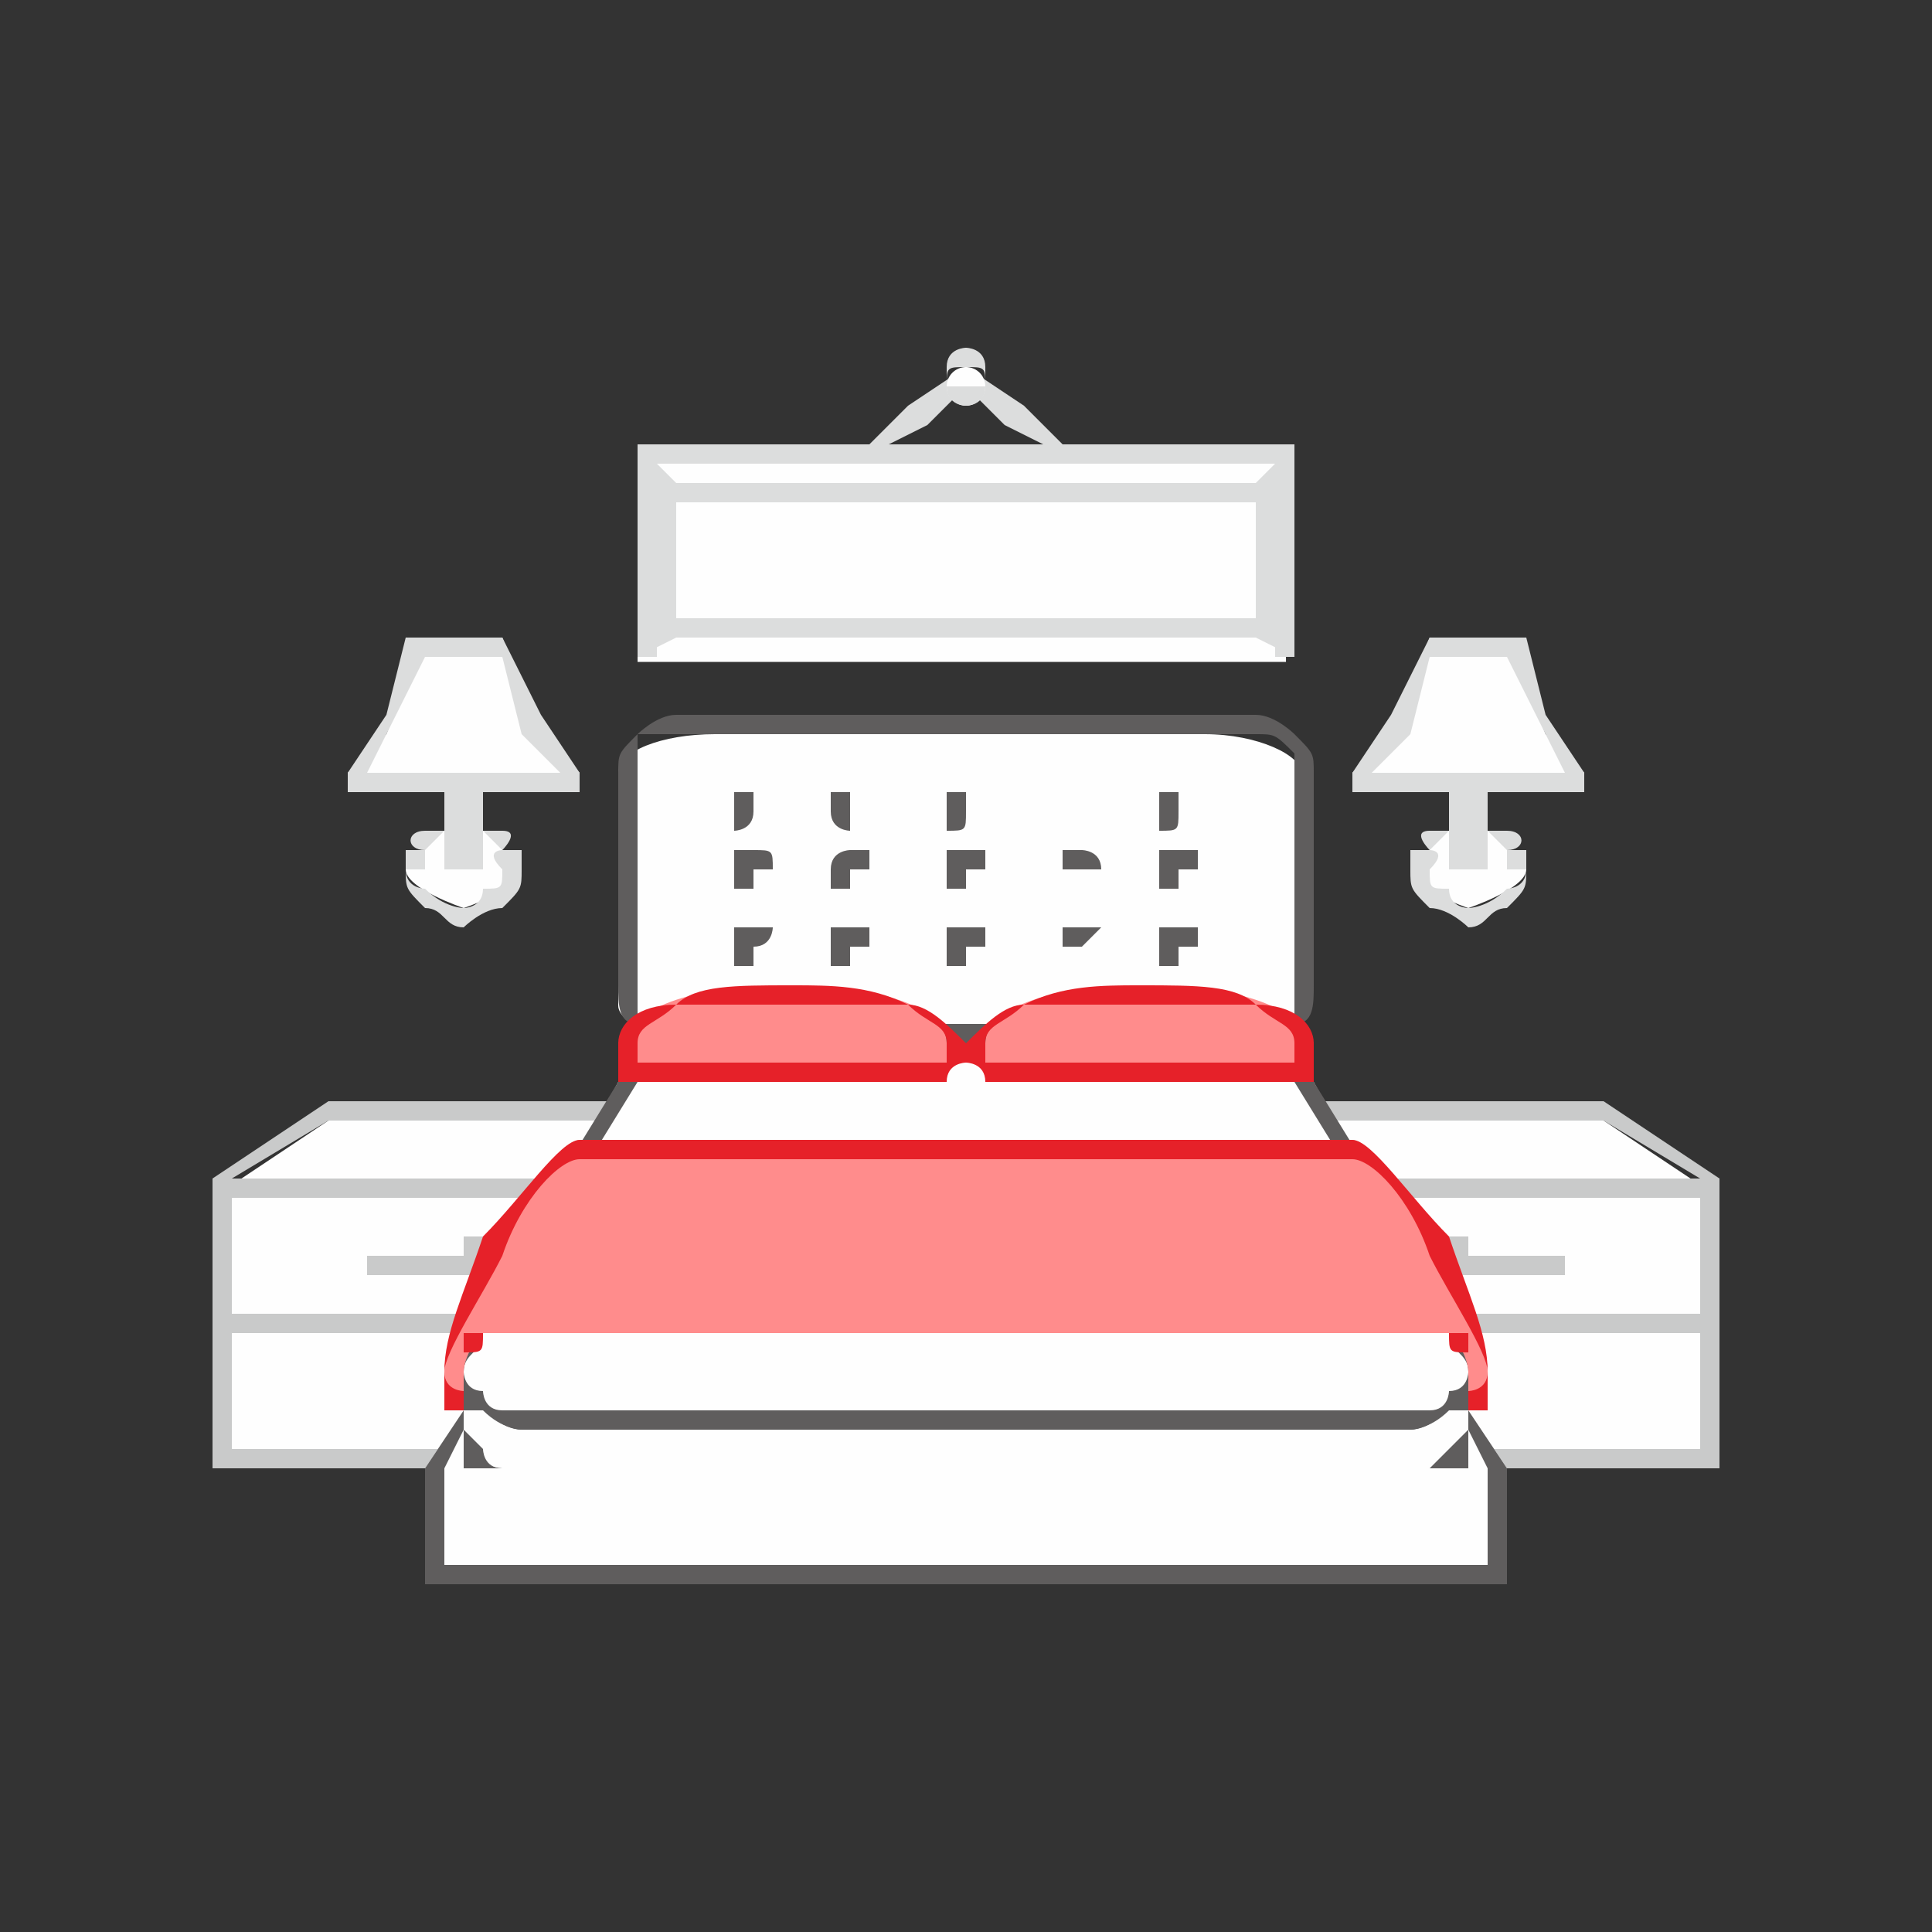 <?xml version="1.0" encoding="UTF-8"?>
<!DOCTYPE svg PUBLIC "-//W3C//DTD SVG 1.1//EN" "http://www.w3.org/Graphics/SVG/1.1/DTD/svg11.dtd">
<!-- Creator: CorelDRAW X7 -->
<svg xmlns="http://www.w3.org/2000/svg" xml:space="preserve" width="100px" height="100px" version="1.1" style="shape-rendering:geometricPrecision; text-rendering:geometricPrecision; image-rendering:optimizeQuality; fill-rule:evenodd; clip-rule:evenodd"
viewBox="0 0 100 100"
 xmlns:xlink="http://www.w3.org/1999/xlink">
 <rect x="0" y="0" width="100" height="100" fill="#333333" stroke="none"/>
 <defs>
  <style type="text/css">
   <![CDATA[
    .fil0 {fill:none}
    .fil1 {fill:#FEFEFE}
    .fil5 {fill:#FF8C8C}
    .fil2 {fill:#DCDDDD;fill-rule:nonzero}
    .fil3 {fill:#C9CACA;fill-rule:nonzero}
    .fil4 {fill:#5F5D5D;fill-rule:nonzero}
    .fil6 {fill:#E62129;fill-rule:nonzero}
   ]]>
  </style>
 </defs>
 <g id="Layer_x0020_1">
  <g id="_447334936">
   <rect class="fil0" width="100" height="100"/>
   <g>
    <path class="fil1" d="M78 43c0,1 0,1 0,1 0,1 1,1 1,1 0,1 -3,2 -3,2 0,0 -3,-1 -3,-2 0,0 1,0 1,-1 0,0 0,0 0,-1 0,0 2,0 2,0 1,0 2,0 2,0z"/>
    <path class="fil2" d="M78 43c1,0 1,1 0,1 0,0 0,0 0,0 0,0 0,0 1,0l0 1c0,0 0,0 0,0l0 0c0,0 0,0 0,0 0,1 0,1 -1,2 -1,0 -1,1 -2,1l0 0 0 0c0,0 0,0 0,0 0,0 0,0 0,0l0 0c0,0 -1,-1 -2,-1 -1,-1 -1,-1 -1,-2l0 0c0,0 0,0 0,0l0 0c0,0 0,0 0,-1l1 0c0,0 0,0 0,0l0 0c0,0 0,0 0,0 0,0 -1,-1 0,-1l0 0c0,0 0,0 1,0 0,0 1,-1 1,-1 0,0 0,0 0,0 0,0 1,1 1,1 1,0 1,0 1,0l0 0zm0 1c0,0 0,0 0,0l0 0c0,0 -1,-1 -1,-1 0,0 -1,0 -1,0 0,0 -1,0 -1,0 0,0 -1,1 -1,1l0 0 0 0c0,0 0,0 0,0 0,0 1,0 0,1l0 0c0,0 0,0 0,0l0 0c0,0 0,0 0,0l0 0c0,1 0,1 1,1 0,1 1,1 1,1l0 0 0 0 0 0 0 0c0,0 1,0 2,-1 0,0 1,0 1,-1 -1,0 -1,0 -1,0l0 0c0,0 0,0 0,0 0,-1 0,-1 0,-1zm1 1l0 0 0 0 0 0 0 0z"/>
    <rect class="fil1" x="75" y="35" width="1.36" height="10.343" rx="1" ry="5"/>
    <path class="fil2" d="M76 45l0 0c0,0 0,0 -1,0l0 0c0,0 0,0 0,-1l0 -9c0,0 0,0 0,0l0 0c1,0 1,-1 1,-1l0 0c0,0 1,1 1,1l0 0c0,0 0,0 0,0l0 9c0,1 0,1 0,1l0 0c0,0 -1,0 -1,0zm0 0l0 0c0,0 0,0 0,0l0 0c0,0 0,-1 0,-1l0 -9c0,0 0,0 0,0l0 0 0 0c0,0 0,0 0,0l0 0c0,0 0,0 0,0l0 0c0,0 0,0 0,0l0 9c0,0 0,1 0,1l0 0 0 0c0,0 0,0 0,0z"/>
    <polygon class="fil1" points="76,33 78,33 80,38 82,40 76,40 70,40 72,38 74,33 "/>
    <g>
     <path class="fil2" d="M76 33l2 0c0,0 1,0 1,0l1 4 2 3c0,0 0,1 0,1 0,0 0,0 0,0l0 0 -6 0 -6 0c0,0 0,0 0,-1 0,0 0,0 0,0l2 -3 2 -4c0,0 0,0 0,0l0 0 2 0zm2 1l-2 0 -2 0 -1 4 0 0c0,0 0,0 0,0l-2 2 5 0 5 0 -1 -2c0,0 0,0 0,0l-2 -4zm1 -1c0,0 0,0 0,0l0 0z"/>
    </g>
    <path class="fil1" d="M22 43c0,1 0,1 0,1 0,1 -1,1 -1,1 0,1 3,2 3,2 0,0 3,-1 3,-2 0,0 -1,0 -1,-1 0,0 0,0 0,-1 0,0 -2,0 -2,0 -1,0 -2,0 -2,0z"/>
    <path class="fil2" d="M22 44c0,0 0,0 0,0 0,0 0,0 0,1l0 0c0,0 0,0 0,0l0 0c0,0 0,0 -1,0 0,1 1,1 1,1 1,1 2,1 2,1l0 0 0 0 0 0 0 0 0 0c0,0 1,0 1,-1 1,0 1,0 1,-1l0 0c0,0 0,0 0,0l0 0 0 0c0,0 0,0 0,0 -1,-1 0,-1 0,-1 0,0 0,0 0,0l0 0 0 0c0,0 -1,-1 -1,-1 0,0 -1,0 -1,0 0,0 -1,0 -1,0 0,0 -1,1 -1,1l0 0zm0 0c-1,0 -1,-1 0,-1l0 0c0,0 0,0 1,0 0,0 1,-1 1,-1 0,0 0,0 0,0 0,0 1,1 1,1 1,0 1,0 1,0l0 0c1,0 0,1 0,1 0,0 0,0 0,0 0,0 0,0 1,0l0 0c0,1 0,1 0,1l0 0c0,0 0,0 0,0l0 0c0,1 0,1 -1,2 -1,0 -2,1 -2,1l0 0c0,0 0,0 0,0 0,0 0,0 0,0l0 0c-1,0 -1,-1 -2,-1 -1,-1 -1,-1 -1,-2 0,0 0,0 0,0l0 0c0,0 0,0 0,-1l0 0 0 0c1,0 1,0 1,0l0 0 0 0c0,0 0,0 0,0zm-1 1l0 0 0 0 0 0 0 0z"/>
    <rect class="fil1" x="23" y="35" width="1.36" height="10.343" rx="1" ry="5"/>
    <path class="fil2" d="M24 45l0 0c0,0 0,0 0,0l0 0 0 0c0,0 0,-1 0,-1l0 -9c0,0 0,0 0,0l0 0c0,0 0,0 0,0l0 0c0,0 0,0 0,0 0,0 0,0 0,0l0 9c0,0 0,1 0,1 0,0 0,0 0,0zm0 0l0 0c0,0 -1,0 -1,0 0,0 0,0 0,-1l0 -9c0,0 0,0 0,0 0,0 1,-1 1,-1l0 0c0,0 0,1 1,1l0 0c0,0 0,0 0,0l0 9c0,1 0,1 0,1l0 0c-1,0 -1,0 -1,0z"/>
    <polygon class="fil1" points="24,33 22,33 20,38 18,40 24,40 30,40 28,38 26,33 "/>
    <path class="fil2" d="M24 34l-2 0 -2 4c0,0 0,0 0,0l-1 2 5 0 5 0 -2 -2c0,0 0,0 0,0l0 0 -1 -4 -2 0zm-2 -1l2 0 2 0 0 0c0,0 0,0 0,0l2 4 2 3c0,0 0,0 0,0 0,1 0,1 0,1l-6 0 -6 0 0 0c0,0 0,0 0,0 0,0 0,-1 0,-1l2 -3 1 -4c0,0 1,0 1,0z"/>
    <polygon class="fil1" points="11,62 32,62 25,75 11,75 "/>
    <g>
     <path class="fil3" d="M11 61l0 0 21 0c0,0 0,1 0,1 0,0 0,0 0,0l-7 13c0,1 0,1 0,1l-14 0c0,0 0,-1 0,-1l0 0 0 -13c0,0 0,-1 0,-1zm21 1l-20 0 0 13 12 0 8 -13zm-7 14c0,0 0,0 -1,0l1 0z"/>
    </g>
    <path class="fil1" d="M11 62l6 -4 18 0c0,0 -3,4 -3,4l-21 0z"/>
    <path class="fil3" d="M11 61l6 -4c0,0 0,0 0,0l0 0 18 0c0,0 0,0 0,1 0,0 0,0 0,0l-3 4c0,0 0,0 0,0l0 0 -21 0c0,0 0,0 0,0 0,0 0,0 0,-1zm6 -3l-5 3 20 0 2 -3 -17 0z"/>
    <line class="fil0" x1="11" y1="68" x2="28" y2= "68" />
    <path class="fil3" d="M11 69c0,0 0,0 0,-1 0,0 0,0 0,0l17 0c0,0 0,0 0,0 0,1 0,1 0,1l-17 0z"/>
    <polyline class="fil0" points="19,64 19,66 24,66 24,64 "/>
    <path class="fil3" d="M19 64c0,0 0,0 0,0 0,0 0,0 0,0l0 1 5 0 0 -1c0,0 0,0 0,0 1,0 1,0 1,0l0 2 0 0c0,0 0,0 -1,0l-5 0 0 0c0,0 0,0 0,0l0 -2z"/>
    <polyline class="fil0" points="19,71 19,72 24,72 24,71 "/>
    <path class="fil3" d="M19 71c0,0 0,-1 0,-1 0,0 0,1 0,1l0 1 5 0 0 -1c0,0 0,-1 0,-1 1,0 1,1 1,1l0 1 0 0c0,0 0,0 -1,0l-5 0 0 0c0,0 0,0 0,0l0 -1z"/>
    <polygon class="fil1" points="89,62 68,62 75,75 89,75 "/>
    <path class="fil3" d="M88 62l-20 0 8 13 12 0 0 -13zm-20 -1l21 0 0 0c0,0 0,1 0,1l0 13 0 0c0,0 0,1 0,1l-14 0c0,0 0,0 0,-1l-7 -13c0,0 0,0 0,0 0,0 0,-1 0,-1z"/>
    <path class="fil1" d="M89 62l-6 -4 -18 0c0,0 3,4 3,4l21 0z"/>
    <path class="fil3" d="M88 61l-5 -3 -17 0 2 3 20 0zm-5 -4l6 4c0,1 0,1 0,1 0,0 0,0 0,0l-21 0 0 0c0,0 0,0 0,0l-3 -4c0,0 0,0 0,0 0,-1 0,-1 0,-1l18 0 0 0c0,0 0,0 0,0z"/>
    <line class="fil0" x1="89" y1="68" x2="72" y2= "68" />
    <path class="fil3" d="M89 68c0,0 0,0 0,0 0,1 0,1 0,1l-17 0c0,0 0,0 0,-1 0,0 0,0 0,0l17 0z"/>
    <polyline class="fil0" points="81,64 81,66 76,66 76,64 "/>
    <path class="fil3" d="M81 64c0,0 0,0 0,0 0,0 0,0 0,0l0 2c0,0 0,0 0,0l0 0 -5 0c-1,0 -1,0 -1,0l0 0 0 -2c0,0 0,0 1,0 0,0 0,0 0,0l0 1 5 0 0 -1z"/>
    <polyline class="fil0" points="81,71 81,72 76,72 76,71 "/>
    <path class="fil3" d="M81 71c0,0 0,-1 0,-1 0,0 0,1 0,1l0 1c0,0 0,0 0,0l0 0 -5 0c-1,0 -1,0 -1,0l0 0 0 -1c0,0 0,-1 1,-1 0,0 0,1 0,1l0 1 5 0 0 -1z"/>
    <rect class="fil1" x="33" y="24" width="33.562" height="10.261"/>
    <path class="fil2" d="M33 23l0 0 34 0c0,0 0,0 0,1l0 0 0 10c0,0 0,0 0,0l0 0 -34 0c0,0 0,0 0,0l0 0 0 -10c0,-1 0,-1 0,-1zm33 1l-32 0 0 10 32 0 0 -10z"/>
    <rect class="fil1" x="35" y="25" width="30.53" height="7.077"/>
    <path class="fil2" d="M35 25l0 0 30 0c0,0 1,0 1,0l0 0 0 7c0,1 -1,1 -1,1l0 0 -30 0c0,0 -1,0 -1,-1l0 0 0 -7c0,0 1,0 1,0zm30 1l-30 0 0 6 30 0 0 -6z"/>
    <line class="fil0" x1="35" y1="25" x2="33" y2= "24" />
    <path class="fil2" d="M35 25c0,0 0,0 0,1 0,0 0,0 -1,-1l-1 -1c0,0 0,0 0,-1 0,0 0,0 0,0l2 2z"/>
    <line class="fil0" x1="35" y1="32" x2="33" y2= "34" />
    <path class="fil2" d="M34 32c1,0 1,0 1,0 0,0 0,0 0,1l-2 1c0,0 0,0 0,0 0,0 0,0 0,0l1 -2z"/>
    <line class="fil0" x1="65" y1="25" x2="67" y2= "24" />
    <path class="fil2" d="M66 25c-1,1 -1,1 -1,1 0,-1 0,-1 0,-1l2 -2c0,0 0,0 0,0 0,1 0,1 0,1l-1 1z"/>
    <line class="fil0" x1="65" y1="32" x2="67" y2= "34" />
    <path class="fil2" d="M65 33c0,-1 0,-1 0,-1 0,0 0,0 1,0l1 2c0,0 0,0 0,0 0,0 0,0 0,0l-2 -1z"/>
    <path class="fil2" d="M50 19l3 2 2 2c0,1 0,1 0,1 0,0 0,0 0,0l0 0 -5 0 -5 0c0,0 0,0 0,0 0,0 0,-1 0,-1l2 -2 3 -2c0,0 0,0 0,0zm2 3l-2 -2 -2 2 -2 1 4 0 4 0 -2 -1z"/>
    <circle class="fil1" cx="50" cy="20" r="1"/>
    <path class="fil2" d="M50 18c0,0 1,0 1,1l0 0 0 0c0,0 0,0 0,1 0,0 0,0 0,0l0 0 0 0c0,1 -1,1 -1,1 0,0 -1,0 -1,-1l0 0 0 0c0,0 0,0 0,0 0,-1 0,-1 0,-1l0 0 0 0c0,-1 1,-1 1,-1zm0 1c0,0 0,0 0,0 0,0 0,0 0,0l0 0 0 0c-1,0 -1,0 -1,1 0,0 0,0 1,0l0 0 0 0c0,0 0,0 0,0 0,0 0,0 0,0l0 0 0 0c1,0 1,0 1,0 0,-1 0,-1 -1,-1l0 0 0 0z"/>
    <rect class="fil1" x="22" y="76" width="55.046" height="5.44"/>
    <path class="fil4" d="M22 76l0 0 56 0c0,0 0,0 0,0l0 0 0 5c0,1 0,1 0,1l0 0 -56 0c0,0 0,0 0,-1l0 0 0 -5c0,0 0,0 0,0zm55 0l-54 0 0 5 54 0 0 -5z"/>
    <path class="fil1" d="M76 73l2 3 -4 0c1,0 2,-1 2,-2l0 -1zm-54 3l2 -3 0 1c0,1 1,2 2,2l-4 0z"/>
    <path class="fil4" d="M76 73l2 3c0,0 0,0 0,0 0,0 0,0 0,0l0 0 -4 0 0 0 0 0c0,0 1,-1 1,-1l0 0c0,0 1,-1 1,-1l0 -1c0,0 0,0 0,0 0,0 0,0 0,0zm1 3l-1 -2c0,1 0,1 0,2l1 0zm-55 0l2 -3c0,0 0,0 0,0 0,0 0,0 0,0l0 0 0 1c0,0 1,1 1,1l0 0 0 0c0,0 0,1 1,1l0 0 0 0 -4 0c0,0 0,0 0,0 0,0 0,0 0,0zm2 -2l-1 2 1 0c0,-1 0,-1 0,-2z"/>
    <rect class="fil1" x="32" y="38" width="35.359" height="16.054" rx="5" ry="2"/>
    <path class="fil4" d="M35 37l30 0c1,0 2,1 2,1 1,1 1,1 1,2l0 11c0,1 0,2 -1,2 0,1 -1,1 -2,1l-30 0c-1,0 -2,0 -2,-1l0 0c-1,0 -1,-1 -1,-2l0 -11c0,-1 0,-1 1,-2l0 0c0,0 1,-1 2,-1zm30 1l-30 0c-1,0 -1,0 -2,0l0 1c0,0 0,0 0,1l0 11c0,1 0,1 0,2l0 0 0 0c1,0 1,0 2,0l30 0c1,0 1,0 2,0 0,-1 0,-1 0,-2l0 -11c0,-1 0,-1 0,-1 -1,-1 -1,-1 -2,-1z"/>
    <path class="fil1" d="M35 54l15 0 15 0c2,0 2,1 3,2l7 13c2,2 1,5 -2,5l-23 0 -23 0c-3,0 -4,-3 -2,-5l7 -13c1,-1 1,-2 3,-2z"/>
    <path class="fil4" d="M35 53l15 0 15 0c2,0 2,1 3,2l0 0 0 1 0 0 8 13c0,1 0,1 0,2 0,0 0,1 0,1 0,1 -1,1 -1,1 -1,1 -1,1 -2,1l-23 0 -23 0c-1,0 -1,0 -2,-1 0,0 -1,0 -1,-1 0,0 0,-1 0,-1 0,-1 0,-1 0,-2l8 -13 0 0 0 -1 0 0c1,-1 1,-2 3,-2zm15 1l-15 0c-1,0 -2,1 -2,2l0 0 0 0 0 0 0 0 -8 13c0,1 -1,1 -1,2 0,0 0,1 1,1 0,0 0,1 0,1 1,0 2,0 2,0l23 0 23 0c0,0 1,0 2,0 0,0 0,-1 0,-1 1,0 1,-1 1,-1 0,-1 -1,-1 -1,-2l-8 -13 0 0 0 0 0 0 0 0c0,-1 -1,-2 -2,-2l-15 0z"/>
    <path class="fil4" d="M39 46c0,0 -1,0 -1,0 0,0 0,0 0,0l0 -1c0,-1 0,-1 0,-1l0 0 1 0c1,0 1,0 1,1 0,0 0,0 -1,0l0 0 0 1z"/>
    <path class="fil4" d="M39 42c0,1 -1,1 -1,1 0,0 0,0 0,-1l0 -1c0,0 0,0 0,0l0 0 1 0c1,0 1,0 1,0 0,0 0,0 -1,0l0 0 0 1z"/>
    <path class="fil4" d="M39 50c0,0 -1,0 -1,0 0,0 0,0 0,0l0 -2c0,0 0,0 0,0l0 0 1 0c1,0 1,0 1,0 0,0 0,1 -1,1l0 0 0 1z"/>
    <path class="fil4" d="M44 46c0,0 0,0 0,0 0,0 -1,0 -1,0l0 -1c0,-1 1,-1 1,-1l0 0 1 0c0,0 0,0 0,1 0,0 0,0 0,0l-1 0 0 1z"/>
    <path class="fil4" d="M44 42c0,1 0,1 0,1 0,0 -1,0 -1,-1l0 -1c0,0 1,0 1,0l0 0 1 0c0,0 0,0 0,0 0,0 0,0 0,0l-1 0 0 1z"/>
    <path class="fil4" d="M44 50c0,0 0,0 0,0 0,0 -1,0 -1,0l0 -2c0,0 1,0 1,0l0 0 1 0c0,0 0,0 0,0 0,0 0,1 0,1l-1 0 0 1z"/>
    <path class="fil4" d="M50 46c0,0 0,0 -1,0 0,0 0,0 0,0l0 -1c0,-1 0,-1 0,-1l0 0 2 0c0,0 0,0 0,1 0,0 0,0 0,0l-1 0 0 1z"/>
    <path class="fil4" d="M50 42c0,1 0,1 -1,1 0,0 0,0 0,-1l0 -1c0,0 0,0 0,0l0 0 2 0c0,0 0,0 0,0 0,0 0,0 0,0l-1 0 0 1z"/>
    <path class="fil4" d="M50 50c0,0 0,0 -1,0 0,0 0,0 0,0l0 -2c0,0 0,0 0,0l0 0 2 0c0,0 0,0 0,0 0,0 0,1 0,1l-1 0 0 1z"/>
    <path class="fil4" d="M55 46c0,0 0,0 0,0 0,0 0,0 0,0l0 -1c0,-1 0,-1 0,-1l0 0 1 0c0,0 1,0 1,1 0,0 -1,0 -1,0l-1 0 0 1z"/>
    <path class="fil4" d="M55 42c0,1 0,1 0,1 0,0 0,0 0,-1l0 -1c0,0 0,0 0,0l0 0 1 0c0,0 1,0 1,0 0,0 -1,0 -1,0l-1 0 0 1z"/>
    <path class="fil4" d="M55 50c0,0 0,0 0,0 0,0 0,0 0,0l0 -2c0,0 0,0 0,0l0 0 1 0c0,0 1,0 1,0 0,0 -1,1 -1,1l-1 0 0 1z"/>
    <path class="fil4" d="M61 46c0,0 0,0 -1,0 0,0 0,0 0,0l0 -1c0,-1 0,-1 0,-1l1 0 1 0c0,0 0,0 0,1 0,0 0,0 0,0l-1 0 0 1z"/>
    <path class="fil4" d="M61 42c0,1 0,1 -1,1 0,0 0,0 0,-1l0 -1c0,0 0,0 0,0l1 0 1 0c0,0 0,0 0,0 0,0 0,0 0,0l-1 0 0 1z"/>
    <path class="fil4" d="M61 50c0,0 0,0 -1,0 0,0 0,0 0,0l0 -2c0,0 0,0 0,0l1 0 1 0c0,0 0,0 0,0 0,0 0,1 0,1l-1 0 0 1z"/>
    <path class="fil5" d="M32 54c1,-2 4,-3 9,-3 4,0 8,1 8,3l0 1c0,0 0,1 -1,1l-15 0c0,0 -1,-1 -1,-1l0 -1z"/>
    <path class="fil6" d="M32 54c0,-1 1,-2 3,-2 1,-1 3,-1 6,-1 2,0 4,0 6,1 1,0 2,1 3,2 0,0 0,0 0,0l0 0 0 1c0,0 -1,0 -1,1l0 0c0,0 0,0 -1,0l-15 0c0,0 -1,0 -1,0l0 0 0 0c0,-1 0,-1 0,-1l0 -1c0,0 0,0 0,0zm3 -2c-1,1 -2,1 -2,2l0 1c0,0 0,0 0,0l0 0c0,0 0,0 0,0l15 0c1,0 1,0 1,0l0 0c0,0 0,0 0,0l0 -1c0,-1 -1,-1 -2,-2 -2,0 -4,0 -6,0 -2,0 -5,0 -6,0z"/>
    <path class="fil5" d="M68 54c-1,-2 -4,-3 -9,-3 -4,0 -8,1 -8,3l0 1c0,0 0,1 1,1l15 0c0,0 1,-1 1,-1l0 -1z"/>
    <path class="fil1" d="M24 72l0 0c1,1 2,2 3,2l23 0 23 0c1,0 2,-1 3,-2l0 0 0 2c0,1 -1,2 -2,2l-48 0c-1,0 -2,-1 -2,-2l0 -2z"/>
    <path class="fil4" d="M24 72l0 0 0 0c0,0 1,0 1,0 0,0 0,1 1,1 0,0 1,0 1,0l23 0 23 0c0,0 1,0 1,0 1,0 1,-1 1,-1 1,0 1,0 1,0l0 0 0 0c0,0 0,0 0,0l0 0 0 2c0,1 0,1 0,2 -1,0 -1,0 -2,0l-48 0c-1,0 -1,0 -2,0l0 0 0 0c0,-1 0,-1 0,-2l0 -2c0,0 0,0 0,0zm1 1c0,0 0,0 -1,0l0 1c0,0 1,1 1,1l0 0c0,0 0,1 1,1l48 0c0,0 1,-1 1,-1 0,0 1,-1 1,-1l0 -1c-1,0 -1,0 -1,0 -1,1 -2,1 -2,1l-23 0 -23 0c0,0 -1,0 -2,-1z"/>
    <path class="fil5" d="M50 69l-25 0c-1,1 -1,2 -1,2l0 2c-1,0 -1,0 -1,-2 0,-3 6,-12 7,-12l20 0 0 0 0 0 20 0c1,0 7,9 7,12 0,2 0,2 -1,2l0 -2c0,0 0,-1 -1,-2l-25 0 0 0 0 0z"/>
    <path class="fil6" d="M50 69l-25 0c0,1 0,1 -1,1 0,1 0,1 0,1 0,0 0,0 0,0l0 2c0,0 0,0 0,0l0 0c0,0 -1,0 -1,0 0,-1 0,-1 0,-2 0,-2 1,-4 2,-7 2,-2 4,-5 5,-5l20 0 0 0 0 0 20 0c1,0 3,3 5,5 1,3 2,5 2,7 0,1 0,1 0,2 0,0 -1,0 -1,0 0,0 0,0 0,0l0 0 0 -2 0 0 0 0c0,0 0,0 0,-1 -1,0 -1,0 -1,-1l-25 0 0 0 0 0zm-25 0l25 0 0 0 0 0 25 0 0 0c0,0 1,0 1,0 0,0 0,1 0,1 0,0 0,1 0,1l0 1 0 0c0,0 1,0 1,-1 0,-1 -2,-4 -3,-6 -1,-3 -3,-5 -4,-5l-20 0 0 0 0 0 -20 0c-1,0 -3,2 -4,5 -1,2 -3,5 -3,6 0,1 1,1 1,1l0 0 0 -1c0,0 0,-1 0,-1 0,0 0,-1 0,-1 0,0 0,0 1,0z"/>
    <path class="fil6" d="M50 54c1,-1 2,-2 3,-2 2,-1 4,-1 6,-1 3,0 5,0 6,1 2,0 3,1 3,2 0,0 0,0 0,0l0 0 0 1c0,0 0,0 0,1l0 0c0,0 -1,0 -1,0l-15 0c-1,0 -1,0 -1,0l0 0 0 0c0,-1 -1,-1 -1,-1l0 -1c0,0 0,0 0,0zm3 -2c-1,1 -2,1 -2,2l0 1c0,0 0,0 0,0l0 0c0,0 0,0 1,0l15 0c0,0 0,0 0,0l0 0c0,0 0,0 0,0l0 -1c0,-1 -1,-1 -2,-2 -1,0 -4,0 -6,0 -2,0 -4,0 -6,0z"/>
   </g>
  </g>
 </g>
</svg>
